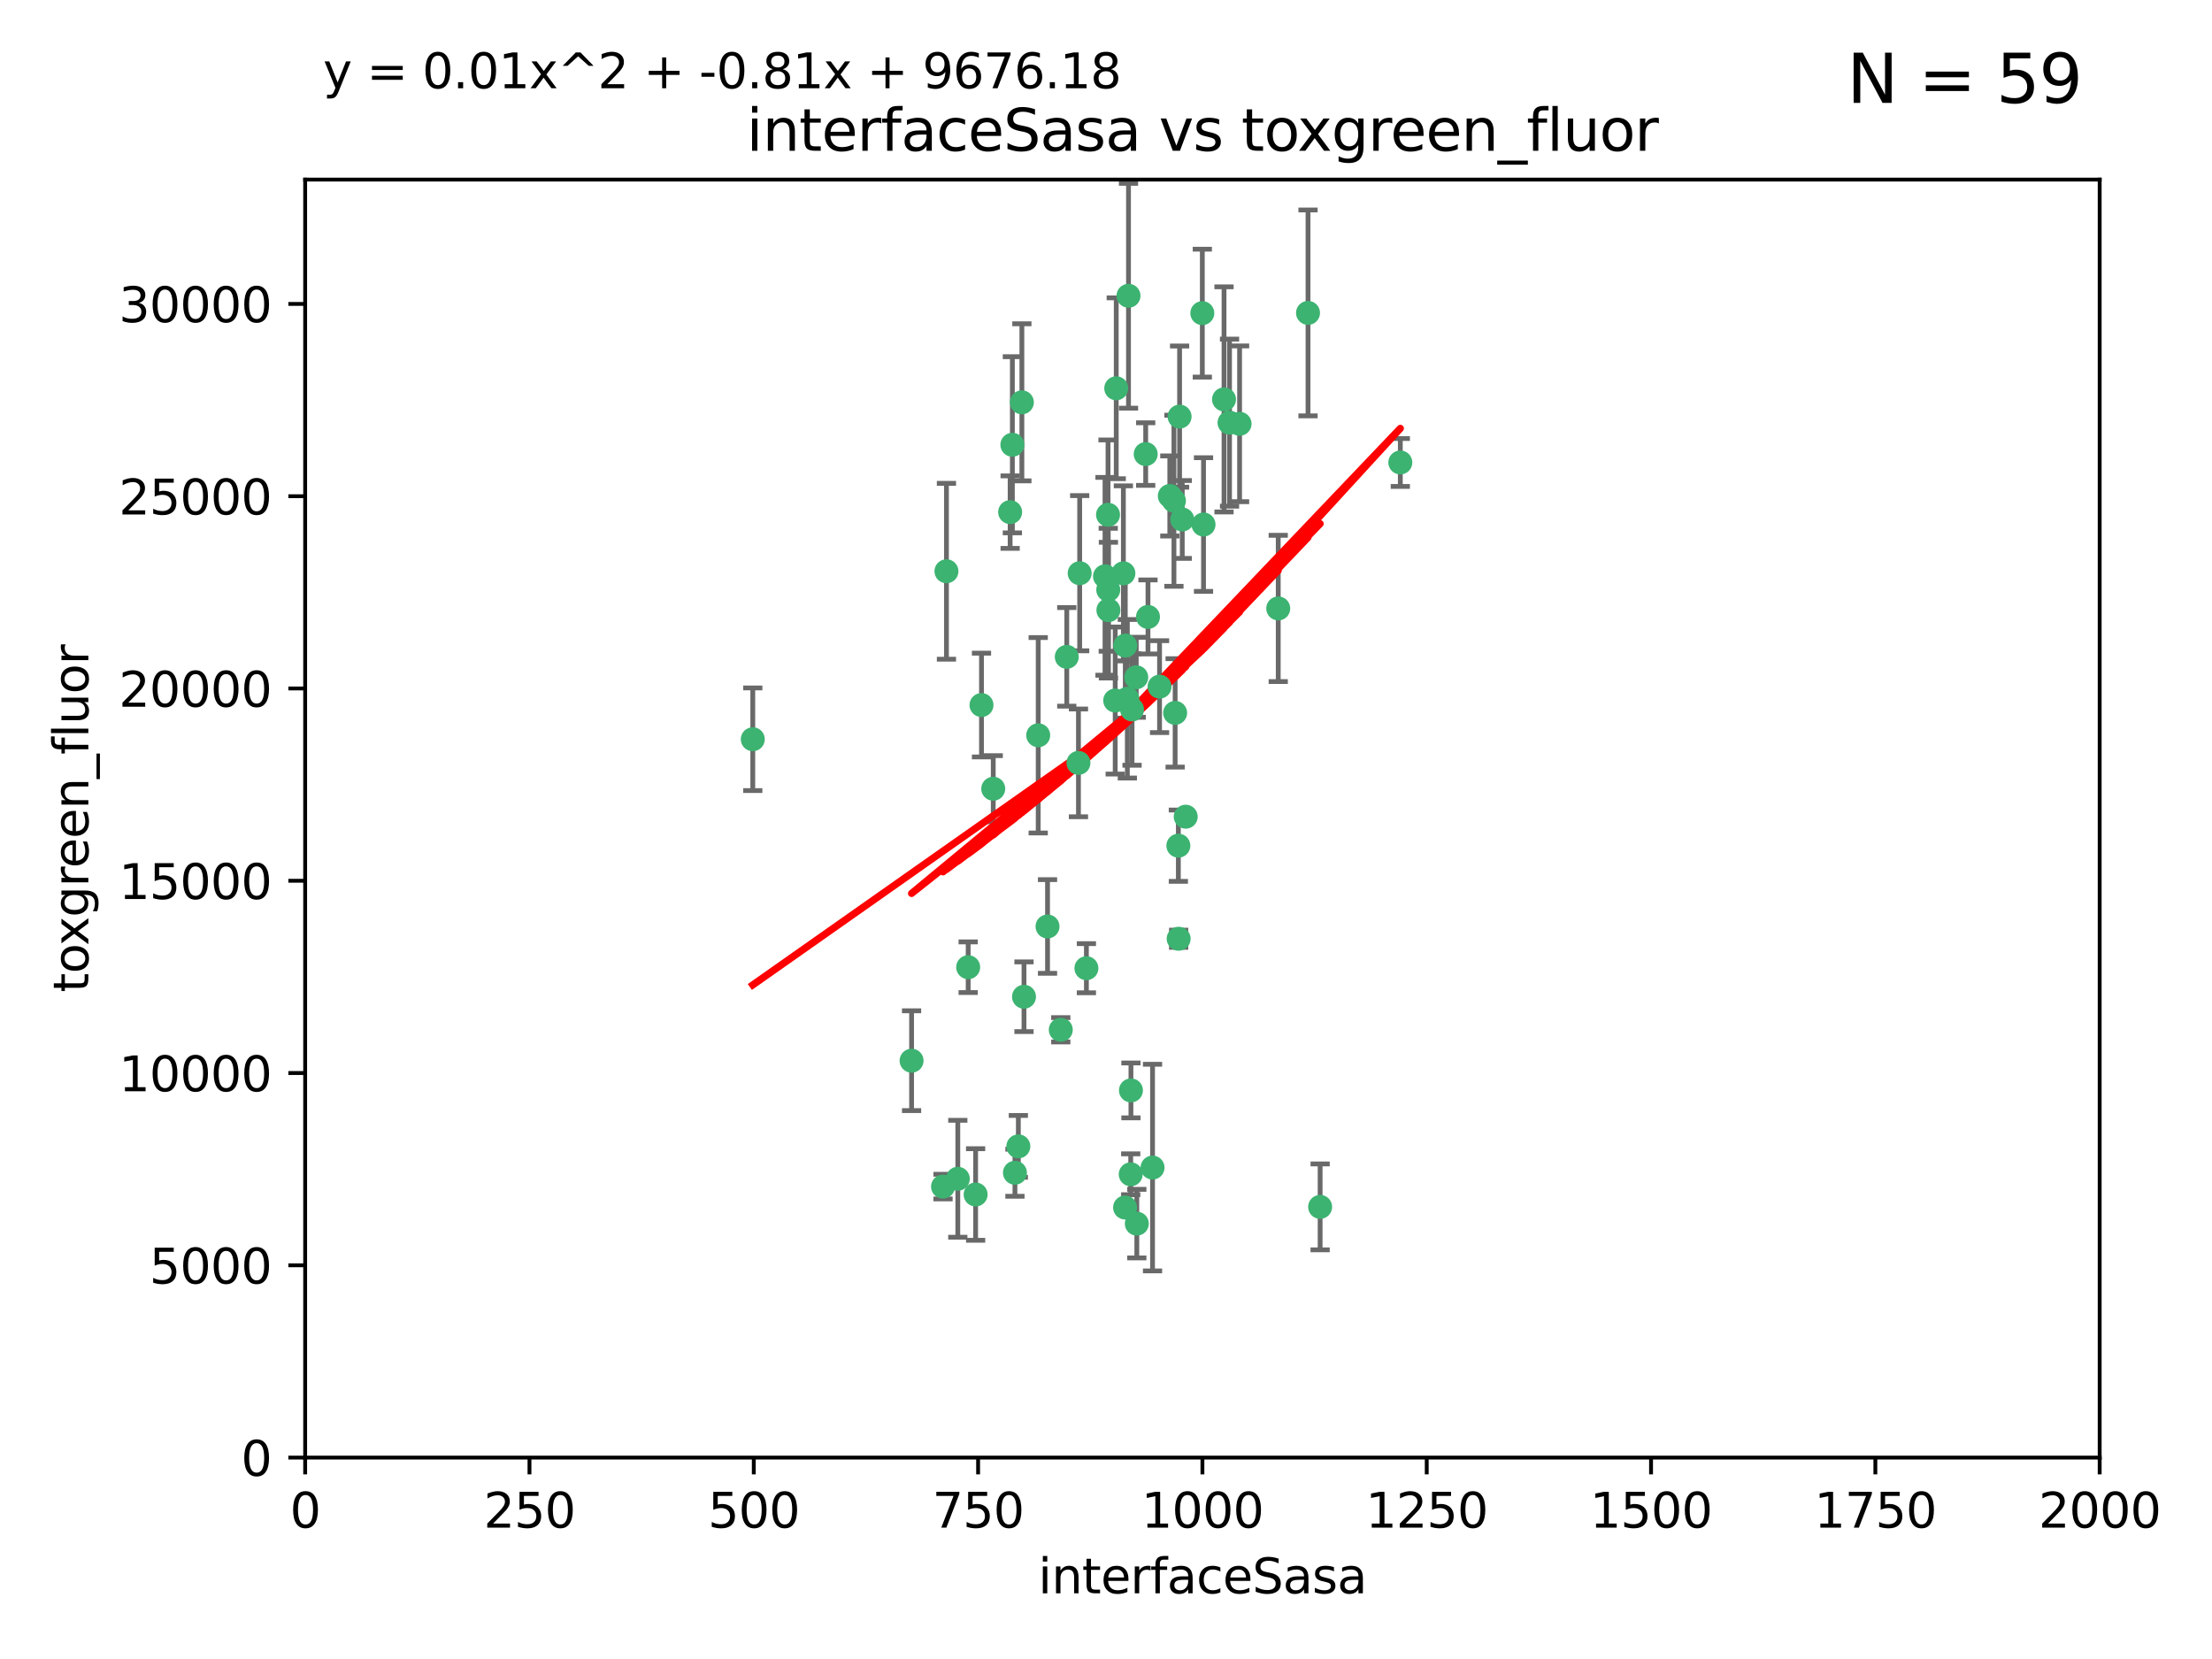 <?xml version="1.0" encoding="utf-8" standalone="no"?>
<!DOCTYPE svg PUBLIC "-//W3C//DTD SVG 1.1//EN"
  "http://www.w3.org/Graphics/SVG/1.1/DTD/svg11.dtd">
<svg xmlns:xlink="http://www.w3.org/1999/xlink" width="460.8pt" height="345.6pt" viewBox="0 0 460.8 345.6" xmlns="http://www.w3.org/2000/svg" version="1.1">
 <defs>
  <style type="text/css">*{stroke-linejoin: round; stroke-linecap: butt}</style>
 </defs>
 <g id="figure_1">
  <g id="patch_1">
   <path d="M 0 345.6 
L 460.8 345.6 
L 460.8 0 
L 0 0 
z
" style="fill: #ffffff"/>
  </g>
  <g id="axes_1">
   <g id="patch_2">
    <path d="M 63.571 303.64 
L 437.4 303.64 
L 437.4 37.411 
L 63.571 37.411 
z
" style="fill: #ffffff"/>
   </g>
   <g id="PathCollection_1">
    <defs>
     <path id="mb583c10522" d="M 0 1.118 
C 0.297 1.118 0.581 1 0.791 0.791 
C 1 0.581 1.118 0.297 1.118 0 
C 1.118 -0.297 1 -0.581 0.791 -0.791 
C 0.581 -1 0.297 -1.118 0 -1.118 
C -0.297 -1.118 -0.581 -1 -0.791 -0.791 
C -1 -0.581 -1.118 -0.297 -1.118 0 
C -1.118 0.297 -1 0.581 -0.791 0.791 
C -0.581 1 -0.297 1.118 0 1.118 
z
" style="stroke: #3cb371"/>
    </defs>
    <g clip-path="url(#pe98586ea23)">
     <use xlink:href="#mb583c10522" x="243.693" y="103.319" style="fill: #3cb371; stroke: #3cb371"/>
     <use xlink:href="#mb583c10522" x="272.484" y="65.184" style="fill: #3cb371; stroke: #3cb371"/>
     <use xlink:href="#mb583c10522" x="234.418" y="134.491" style="fill: #3cb371; stroke: #3cb371"/>
     <use xlink:href="#mb583c10522" x="266.28" y="126.749" style="fill: #3cb371; stroke: #3cb371"/>
     <use xlink:href="#mb583c10522" x="250.716" y="109.268" style="fill: #3cb371; stroke: #3cb371"/>
     <use xlink:href="#mb583c10522" x="254.987" y="83.201" style="fill: #3cb371; stroke: #3cb371"/>
     <use xlink:href="#mb583c10522" x="212.875" y="83.811" style="fill: #3cb371; stroke: #3cb371"/>
     <use xlink:href="#mb583c10522" x="258.229" y="88.286" style="fill: #3cb371; stroke: #3cb371"/>
     <use xlink:href="#mb583c10522" x="241.557" y="143.039" style="fill: #3cb371; stroke: #3cb371"/>
     <use xlink:href="#mb583c10522" x="230.869" y="122.859" style="fill: #3cb371; stroke: #3cb371"/>
     <use xlink:href="#mb583c10522" x="230.194" y="120.054" style="fill: #3cb371; stroke: #3cb371"/>
     <use xlink:href="#mb583c10522" x="246.284" y="108.214" style="fill: #3cb371; stroke: #3cb371"/>
     <use xlink:href="#mb583c10522" x="244.553" y="104.315" style="fill: #3cb371; stroke: #3cb371"/>
     <use xlink:href="#mb583c10522" x="235.088" y="61.614" style="fill: #3cb371; stroke: #3cb371"/>
     <use xlink:href="#mb583c10522" x="232.318" y="145.935" style="fill: #3cb371; stroke: #3cb371"/>
     <use xlink:href="#mb583c10522" x="256.134" y="88.045" style="fill: #3cb371; stroke: #3cb371"/>
     <use xlink:href="#mb583c10522" x="232.534" y="80.887" style="fill: #3cb371; stroke: #3cb371"/>
     <use xlink:href="#mb583c10522" x="234.02" y="119.44" style="fill: #3cb371; stroke: #3cb371"/>
     <use xlink:href="#mb583c10522" x="238.669" y="94.593" style="fill: #3cb371; stroke: #3cb371"/>
     <use xlink:href="#mb583c10522" x="210.43" y="106.684" style="fill: #3cb371; stroke: #3cb371"/>
     <use xlink:href="#mb583c10522" x="226.319" y="201.695" style="fill: #3cb371; stroke: #3cb371"/>
     <use xlink:href="#mb583c10522" x="245.731" y="86.787" style="fill: #3cb371; stroke: #3cb371"/>
     <use xlink:href="#mb583c10522" x="240.095" y="243.228" style="fill: #3cb371; stroke: #3cb371"/>
     <use xlink:href="#mb583c10522" x="291.711" y="96.341" style="fill: #3cb371; stroke: #3cb371"/>
     <use xlink:href="#mb583c10522" x="224.916" y="119.409" style="fill: #3cb371; stroke: #3cb371"/>
     <use xlink:href="#mb583c10522" x="250.465" y="65.233" style="fill: #3cb371; stroke: #3cb371"/>
     <use xlink:href="#mb583c10522" x="204.462" y="146.874" style="fill: #3cb371; stroke: #3cb371"/>
     <use xlink:href="#mb583c10522" x="201.688" y="201.487" style="fill: #3cb371; stroke: #3cb371"/>
     <use xlink:href="#mb583c10522" x="236.82" y="254.906" style="fill: #3cb371; stroke: #3cb371"/>
     <use xlink:href="#mb583c10522" x="222.228" y="136.835" style="fill: #3cb371; stroke: #3cb371"/>
     <use xlink:href="#mb583c10522" x="230.822" y="107.234" style="fill: #3cb371; stroke: #3cb371"/>
     <use xlink:href="#mb583c10522" x="224.662" y="158.921" style="fill: #3cb371; stroke: #3cb371"/>
     <use xlink:href="#mb583c10522" x="275.007" y="251.417" style="fill: #3cb371; stroke: #3cb371"/>
     <use xlink:href="#mb583c10522" x="236.699" y="141.091" style="fill: #3cb371; stroke: #3cb371"/>
     <use xlink:href="#mb583c10522" x="230.901" y="127.107" style="fill: #3cb371; stroke: #3cb371"/>
     <use xlink:href="#mb583c10522" x="234.375" y="251.547" style="fill: #3cb371; stroke: #3cb371"/>
     <use xlink:href="#mb583c10522" x="212.14" y="238.808" style="fill: #3cb371; stroke: #3cb371"/>
     <use xlink:href="#mb583c10522" x="245.473" y="176.169" style="fill: #3cb371; stroke: #3cb371"/>
     <use xlink:href="#mb583c10522" x="206.91" y="164.309" style="fill: #3cb371; stroke: #3cb371"/>
     <use xlink:href="#mb583c10522" x="235.596" y="227.152" style="fill: #3cb371; stroke: #3cb371"/>
     <use xlink:href="#mb583c10522" x="218.219" y="193.002" style="fill: #3cb371; stroke: #3cb371"/>
     <use xlink:href="#mb583c10522" x="239.146" y="128.518" style="fill: #3cb371; stroke: #3cb371"/>
     <use xlink:href="#mb583c10522" x="244.803" y="148.507" style="fill: #3cb371; stroke: #3cb371"/>
     <use xlink:href="#mb583c10522" x="203.241" y="248.836" style="fill: #3cb371; stroke: #3cb371"/>
     <use xlink:href="#mb583c10522" x="216.278" y="153.171" style="fill: #3cb371; stroke: #3cb371"/>
     <use xlink:href="#mb583c10522" x="245.536" y="195.558" style="fill: #3cb371; stroke: #3cb371"/>
     <use xlink:href="#mb583c10522" x="220.981" y="214.524" style="fill: #3cb371; stroke: #3cb371"/>
     <use xlink:href="#mb583c10522" x="213.318" y="207.64" style="fill: #3cb371; stroke: #3cb371"/>
     <use xlink:href="#mb583c10522" x="235.826" y="147.801" style="fill: #3cb371; stroke: #3cb371"/>
     <use xlink:href="#mb583c10522" x="196.452" y="247.192" style="fill: #3cb371; stroke: #3cb371"/>
     <use xlink:href="#mb583c10522" x="247.005" y="170.133" style="fill: #3cb371; stroke: #3cb371"/>
     <use xlink:href="#mb583c10522" x="189.899" y="220.964" style="fill: #3cb371; stroke: #3cb371"/>
     <use xlink:href="#mb583c10522" x="234.846" y="145.567" style="fill: #3cb371; stroke: #3cb371"/>
     <use xlink:href="#mb583c10522" x="210.895" y="92.655" style="fill: #3cb371; stroke: #3cb371"/>
     <use xlink:href="#mb583c10522" x="197.163" y="119.004" style="fill: #3cb371; stroke: #3cb371"/>
     <use xlink:href="#mb583c10522" x="211.432" y="244.305" style="fill: #3cb371; stroke: #3cb371"/>
     <use xlink:href="#mb583c10522" x="199.529" y="245.561" style="fill: #3cb371; stroke: #3cb371"/>
     <use xlink:href="#mb583c10522" x="235.549" y="244.625" style="fill: #3cb371; stroke: #3cb371"/>
     <use xlink:href="#mb583c10522" x="156.817" y="153.996" style="fill: #3cb371; stroke: #3cb371"/>
    </g>
   </g>
   <g id="matplotlib.axis_1">
    <g id="xtick_1">
     <g id="line2d_1">
      <defs>
       <path id="maaaa6fa2fc" d="M 0 0 
L 0 3.5 
" style="stroke: #000000; stroke-width: 0.8"/>
      </defs>
      <g>
       <use xlink:href="#maaaa6fa2fc" x="63.571" y="303.64" style="stroke: #000000; stroke-width: 0.8"/>
      </g>
     </g>
     <g id="text_1">
      <!-- 0 -->
      <g transform="translate(60.39 318.238)scale(0.1 -0.1)">
       <defs>
        <path id="DejaVuSans-30" d="M 2034 4250 
Q 1547 4250 1301 3770 
Q 1056 3291 1056 2328 
Q 1056 1369 1301 889 
Q 1547 409 2034 409 
Q 2525 409 2770 889 
Q 3016 1369 3016 2328 
Q 3016 3291 2770 3770 
Q 2525 4250 2034 4250 
z
M 2034 4750 
Q 2819 4750 3233 4129 
Q 3647 3509 3647 2328 
Q 3647 1150 3233 529 
Q 2819 -91 2034 -91 
Q 1250 -91 836 529 
Q 422 1150 422 2328 
Q 422 3509 836 4129 
Q 1250 4750 2034 4750 
z
" transform="scale(0.016)"/>
       </defs>
       <use xlink:href="#DejaVuSans-30"/>
      </g>
     </g>
    </g>
    <g id="xtick_2">
     <g id="line2d_2">
      <g>
       <use xlink:href="#maaaa6fa2fc" x="110.3" y="303.64" style="stroke: #000000; stroke-width: 0.8"/>
      </g>
     </g>
     <g id="text_2">
      <!-- 250 -->
      <g transform="translate(100.756 318.238)scale(0.1 -0.1)">
       <defs>
        <path id="DejaVuSans-32" d="M 1228 531 
L 3431 531 
L 3431 0 
L 469 0 
L 469 531 
Q 828 903 1448 1529 
Q 2069 2156 2228 2338 
Q 2531 2678 2651 2914 
Q 2772 3150 2772 3378 
Q 2772 3750 2511 3984 
Q 2250 4219 1831 4219 
Q 1534 4219 1204 4116 
Q 875 4013 500 3803 
L 500 4441 
Q 881 4594 1212 4672 
Q 1544 4750 1819 4750 
Q 2544 4750 2975 4387 
Q 3406 4025 3406 3419 
Q 3406 3131 3298 2873 
Q 3191 2616 2906 2266 
Q 2828 2175 2409 1742 
Q 1991 1309 1228 531 
z
" transform="scale(0.016)"/>
        <path id="DejaVuSans-35" d="M 691 4666 
L 3169 4666 
L 3169 4134 
L 1269 4134 
L 1269 2991 
Q 1406 3038 1543 3061 
Q 1681 3084 1819 3084 
Q 2600 3084 3056 2656 
Q 3513 2228 3513 1497 
Q 3513 744 3044 326 
Q 2575 -91 1722 -91 
Q 1428 -91 1123 -41 
Q 819 9 494 109 
L 494 744 
Q 775 591 1075 516 
Q 1375 441 1709 441 
Q 2250 441 2565 725 
Q 2881 1009 2881 1497 
Q 2881 1984 2565 2268 
Q 2250 2553 1709 2553 
Q 1456 2553 1204 2497 
Q 953 2441 691 2322 
L 691 4666 
z
" transform="scale(0.016)"/>
       </defs>
       <use xlink:href="#DejaVuSans-32"/>
       <use xlink:href="#DejaVuSans-35" x="63.623"/>
       <use xlink:href="#DejaVuSans-30" x="127.246"/>
      </g>
     </g>
    </g>
    <g id="xtick_3">
     <g id="line2d_3">
      <g>
       <use xlink:href="#maaaa6fa2fc" x="157.028" y="303.64" style="stroke: #000000; stroke-width: 0.8"/>
      </g>
     </g>
     <g id="text_3">
      <!-- 500 -->
      <g transform="translate(147.485 318.238)scale(0.1 -0.1)">
       <use xlink:href="#DejaVuSans-35"/>
       <use xlink:href="#DejaVuSans-30" x="63.623"/>
       <use xlink:href="#DejaVuSans-30" x="127.246"/>
      </g>
     </g>
    </g>
    <g id="xtick_4">
     <g id="line2d_4">
      <g>
       <use xlink:href="#maaaa6fa2fc" x="203.757" y="303.64" style="stroke: #000000; stroke-width: 0.8"/>
      </g>
     </g>
     <g id="text_4">
      <!-- 750 -->
      <g transform="translate(194.213 318.238)scale(0.1 -0.1)">
       <defs>
        <path id="DejaVuSans-37" d="M 525 4666 
L 3525 4666 
L 3525 4397 
L 1831 0 
L 1172 0 
L 2766 4134 
L 525 4134 
L 525 4666 
z
" transform="scale(0.016)"/>
       </defs>
       <use xlink:href="#DejaVuSans-37"/>
       <use xlink:href="#DejaVuSans-35" x="63.623"/>
       <use xlink:href="#DejaVuSans-30" x="127.246"/>
      </g>
     </g>
    </g>
    <g id="xtick_5">
     <g id="line2d_5">
      <g>
       <use xlink:href="#maaaa6fa2fc" x="250.486" y="303.64" style="stroke: #000000; stroke-width: 0.8"/>
      </g>
     </g>
     <g id="text_5">
      <!-- 1000 -->
      <g transform="translate(237.761 318.238)scale(0.1 -0.1)">
       <defs>
        <path id="DejaVuSans-31" d="M 794 531 
L 1825 531 
L 1825 4091 
L 703 3866 
L 703 4441 
L 1819 4666 
L 2450 4666 
L 2450 531 
L 3481 531 
L 3481 0 
L 794 0 
L 794 531 
z
" transform="scale(0.016)"/>
       </defs>
       <use xlink:href="#DejaVuSans-31"/>
       <use xlink:href="#DejaVuSans-30" x="63.623"/>
       <use xlink:href="#DejaVuSans-30" x="127.246"/>
       <use xlink:href="#DejaVuSans-30" x="190.869"/>
      </g>
     </g>
    </g>
    <g id="xtick_6">
     <g id="line2d_6">
      <g>
       <use xlink:href="#maaaa6fa2fc" x="297.214" y="303.64" style="stroke: #000000; stroke-width: 0.8"/>
      </g>
     </g>
     <g id="text_6">
      <!-- 1250 -->
      <g transform="translate(284.489 318.238)scale(0.1 -0.1)">
       <use xlink:href="#DejaVuSans-31"/>
       <use xlink:href="#DejaVuSans-32" x="63.623"/>
       <use xlink:href="#DejaVuSans-35" x="127.246"/>
       <use xlink:href="#DejaVuSans-30" x="190.869"/>
      </g>
     </g>
    </g>
    <g id="xtick_7">
     <g id="line2d_7">
      <g>
       <use xlink:href="#maaaa6fa2fc" x="343.943" y="303.64" style="stroke: #000000; stroke-width: 0.8"/>
      </g>
     </g>
     <g id="text_7">
      <!-- 1500 -->
      <g transform="translate(331.218 318.238)scale(0.1 -0.1)">
       <use xlink:href="#DejaVuSans-31"/>
       <use xlink:href="#DejaVuSans-35" x="63.623"/>
       <use xlink:href="#DejaVuSans-30" x="127.246"/>
       <use xlink:href="#DejaVuSans-30" x="190.869"/>
      </g>
     </g>
    </g>
    <g id="xtick_8">
     <g id="line2d_8">
      <g>
       <use xlink:href="#maaaa6fa2fc" x="390.671" y="303.64" style="stroke: #000000; stroke-width: 0.8"/>
      </g>
     </g>
     <g id="text_8">
      <!-- 1750 -->
      <g transform="translate(377.946 318.238)scale(0.1 -0.1)">
       <use xlink:href="#DejaVuSans-31"/>
       <use xlink:href="#DejaVuSans-37" x="63.623"/>
       <use xlink:href="#DejaVuSans-35" x="127.246"/>
       <use xlink:href="#DejaVuSans-30" x="190.869"/>
      </g>
     </g>
    </g>
    <g id="xtick_9">
     <g id="line2d_9">
      <g>
       <use xlink:href="#maaaa6fa2fc" x="437.4" y="303.64" style="stroke: #000000; stroke-width: 0.8"/>
      </g>
     </g>
     <g id="text_9">
      <!-- 2000 -->
      <g transform="translate(424.675 318.238)scale(0.1 -0.1)">
       <use xlink:href="#DejaVuSans-32"/>
       <use xlink:href="#DejaVuSans-30" x="63.623"/>
       <use xlink:href="#DejaVuSans-30" x="127.246"/>
       <use xlink:href="#DejaVuSans-30" x="190.869"/>
      </g>
     </g>
    </g>
    <g id="text_10">
     <!-- interfaceSasa -->
     <g transform="translate(216.279 331.917)scale(0.1 -0.1)">
      <defs>
       <path id="DejaVuSans-69" d="M 603 3500 
L 1178 3500 
L 1178 0 
L 603 0 
L 603 3500 
z
M 603 4863 
L 1178 4863 
L 1178 4134 
L 603 4134 
L 603 4863 
z
" transform="scale(0.016)"/>
       <path id="DejaVuSans-6e" d="M 3513 2113 
L 3513 0 
L 2938 0 
L 2938 2094 
Q 2938 2591 2744 2837 
Q 2550 3084 2163 3084 
Q 1697 3084 1428 2787 
Q 1159 2491 1159 1978 
L 1159 0 
L 581 0 
L 581 3500 
L 1159 3500 
L 1159 2956 
Q 1366 3272 1645 3428 
Q 1925 3584 2291 3584 
Q 2894 3584 3203 3211 
Q 3513 2838 3513 2113 
z
" transform="scale(0.016)"/>
       <path id="DejaVuSans-74" d="M 1172 4494 
L 1172 3500 
L 2356 3500 
L 2356 3053 
L 1172 3053 
L 1172 1153 
Q 1172 725 1289 603 
Q 1406 481 1766 481 
L 2356 481 
L 2356 0 
L 1766 0 
Q 1100 0 847 248 
Q 594 497 594 1153 
L 594 3053 
L 172 3053 
L 172 3500 
L 594 3500 
L 594 4494 
L 1172 4494 
z
" transform="scale(0.016)"/>
       <path id="DejaVuSans-65" d="M 3597 1894 
L 3597 1613 
L 953 1613 
Q 991 1019 1311 708 
Q 1631 397 2203 397 
Q 2534 397 2845 478 
Q 3156 559 3463 722 
L 3463 178 
Q 3153 47 2828 -22 
Q 2503 -91 2169 -91 
Q 1331 -91 842 396 
Q 353 884 353 1716 
Q 353 2575 817 3079 
Q 1281 3584 2069 3584 
Q 2775 3584 3186 3129 
Q 3597 2675 3597 1894 
z
M 3022 2063 
Q 3016 2534 2758 2815 
Q 2500 3097 2075 3097 
Q 1594 3097 1305 2825 
Q 1016 2553 972 2059 
L 3022 2063 
z
" transform="scale(0.016)"/>
       <path id="DejaVuSans-72" d="M 2631 2963 
Q 2534 3019 2420 3045 
Q 2306 3072 2169 3072 
Q 1681 3072 1420 2755 
Q 1159 2438 1159 1844 
L 1159 0 
L 581 0 
L 581 3500 
L 1159 3500 
L 1159 2956 
Q 1341 3275 1631 3429 
Q 1922 3584 2338 3584 
Q 2397 3584 2469 3576 
Q 2541 3569 2628 3553 
L 2631 2963 
z
" transform="scale(0.016)"/>
       <path id="DejaVuSans-66" d="M 2375 4863 
L 2375 4384 
L 1825 4384 
Q 1516 4384 1395 4259 
Q 1275 4134 1275 3809 
L 1275 3500 
L 2222 3500 
L 2222 3053 
L 1275 3053 
L 1275 0 
L 697 0 
L 697 3053 
L 147 3053 
L 147 3500 
L 697 3500 
L 697 3744 
Q 697 4328 969 4595 
Q 1241 4863 1831 4863 
L 2375 4863 
z
" transform="scale(0.016)"/>
       <path id="DejaVuSans-61" d="M 2194 1759 
Q 1497 1759 1228 1600 
Q 959 1441 959 1056 
Q 959 750 1161 570 
Q 1363 391 1709 391 
Q 2188 391 2477 730 
Q 2766 1069 2766 1631 
L 2766 1759 
L 2194 1759 
z
M 3341 1997 
L 3341 0 
L 2766 0 
L 2766 531 
Q 2569 213 2275 61 
Q 1981 -91 1556 -91 
Q 1019 -91 701 211 
Q 384 513 384 1019 
Q 384 1609 779 1909 
Q 1175 2209 1959 2209 
L 2766 2209 
L 2766 2266 
Q 2766 2663 2505 2880 
Q 2244 3097 1772 3097 
Q 1472 3097 1187 3025 
Q 903 2953 641 2809 
L 641 3341 
Q 956 3463 1253 3523 
Q 1550 3584 1831 3584 
Q 2591 3584 2966 3190 
Q 3341 2797 3341 1997 
z
" transform="scale(0.016)"/>
       <path id="DejaVuSans-63" d="M 3122 3366 
L 3122 2828 
Q 2878 2963 2633 3030 
Q 2388 3097 2138 3097 
Q 1578 3097 1268 2742 
Q 959 2388 959 1747 
Q 959 1106 1268 751 
Q 1578 397 2138 397 
Q 2388 397 2633 464 
Q 2878 531 3122 666 
L 3122 134 
Q 2881 22 2623 -34 
Q 2366 -91 2075 -91 
Q 1284 -91 818 406 
Q 353 903 353 1747 
Q 353 2603 823 3093 
Q 1294 3584 2113 3584 
Q 2378 3584 2631 3529 
Q 2884 3475 3122 3366 
z
" transform="scale(0.016)"/>
       <path id="DejaVuSans-53" d="M 3425 4513 
L 3425 3897 
Q 3066 4069 2747 4153 
Q 2428 4238 2131 4238 
Q 1616 4238 1336 4038 
Q 1056 3838 1056 3469 
Q 1056 3159 1242 3001 
Q 1428 2844 1947 2747 
L 2328 2669 
Q 3034 2534 3370 2195 
Q 3706 1856 3706 1288 
Q 3706 609 3251 259 
Q 2797 -91 1919 -91 
Q 1588 -91 1214 -16 
Q 841 59 441 206 
L 441 856 
Q 825 641 1194 531 
Q 1563 422 1919 422 
Q 2459 422 2753 634 
Q 3047 847 3047 1241 
Q 3047 1584 2836 1778 
Q 2625 1972 2144 2069 
L 1759 2144 
Q 1053 2284 737 2584 
Q 422 2884 422 3419 
Q 422 4038 858 4394 
Q 1294 4750 2059 4750 
Q 2388 4750 2728 4690 
Q 3069 4631 3425 4513 
z
" transform="scale(0.016)"/>
       <path id="DejaVuSans-73" d="M 2834 3397 
L 2834 2853 
Q 2591 2978 2328 3040 
Q 2066 3103 1784 3103 
Q 1356 3103 1142 2972 
Q 928 2841 928 2578 
Q 928 2378 1081 2264 
Q 1234 2150 1697 2047 
L 1894 2003 
Q 2506 1872 2764 1633 
Q 3022 1394 3022 966 
Q 3022 478 2636 193 
Q 2250 -91 1575 -91 
Q 1294 -91 989 -36 
Q 684 19 347 128 
L 347 722 
Q 666 556 975 473 
Q 1284 391 1588 391 
Q 1994 391 2212 530 
Q 2431 669 2431 922 
Q 2431 1156 2273 1281 
Q 2116 1406 1581 1522 
L 1381 1569 
Q 847 1681 609 1914 
Q 372 2147 372 2553 
Q 372 3047 722 3315 
Q 1072 3584 1716 3584 
Q 2034 3584 2315 3537 
Q 2597 3491 2834 3397 
z
" transform="scale(0.016)"/>
      </defs>
      <use xlink:href="#DejaVuSans-69"/>
      <use xlink:href="#DejaVuSans-6e" x="27.783"/>
      <use xlink:href="#DejaVuSans-74" x="91.162"/>
      <use xlink:href="#DejaVuSans-65" x="130.371"/>
      <use xlink:href="#DejaVuSans-72" x="191.895"/>
      <use xlink:href="#DejaVuSans-66" x="233.008"/>
      <use xlink:href="#DejaVuSans-61" x="268.213"/>
      <use xlink:href="#DejaVuSans-63" x="329.492"/>
      <use xlink:href="#DejaVuSans-65" x="384.473"/>
      <use xlink:href="#DejaVuSans-53" x="445.996"/>
      <use xlink:href="#DejaVuSans-61" x="509.473"/>
      <use xlink:href="#DejaVuSans-73" x="570.752"/>
      <use xlink:href="#DejaVuSans-61" x="622.852"/>
     </g>
    </g>
   </g>
   <g id="matplotlib.axis_2">
    <g id="ytick_1">
     <g id="line2d_10">
      <defs>
       <path id="mfa6c2d52b0" d="M 0 0 
L -3.5 0 
" style="stroke: #000000; stroke-width: 0.8"/>
      </defs>
      <g>
       <use xlink:href="#mfa6c2d52b0" x="63.571" y="303.64" style="stroke: #000000; stroke-width: 0.8"/>
      </g>
     </g>
     <g id="text_11">
      <!-- 0 -->
      <g transform="translate(50.209 307.439)scale(0.1 -0.1)">
       <use xlink:href="#DejaVuSans-30"/>
      </g>
     </g>
    </g>
    <g id="ytick_2">
     <g id="line2d_11">
      <g>
       <use xlink:href="#mfa6c2d52b0" x="63.571" y="263.586" style="stroke: #000000; stroke-width: 0.8"/>
      </g>
     </g>
     <g id="text_12">
      <!-- 5000 -->
      <g transform="translate(31.121 267.385)scale(0.1 -0.1)">
       <use xlink:href="#DejaVuSans-35"/>
       <use xlink:href="#DejaVuSans-30" x="63.623"/>
       <use xlink:href="#DejaVuSans-30" x="127.246"/>
       <use xlink:href="#DejaVuSans-30" x="190.869"/>
      </g>
     </g>
    </g>
    <g id="ytick_3">
     <g id="line2d_12">
      <g>
       <use xlink:href="#mfa6c2d52b0" x="63.571" y="223.532" style="stroke: #000000; stroke-width: 0.8"/>
      </g>
     </g>
     <g id="text_13">
      <!-- 10000 -->
      <g transform="translate(24.759 227.331)scale(0.1 -0.1)">
       <use xlink:href="#DejaVuSans-31"/>
       <use xlink:href="#DejaVuSans-30" x="63.623"/>
       <use xlink:href="#DejaVuSans-30" x="127.246"/>
       <use xlink:href="#DejaVuSans-30" x="190.869"/>
       <use xlink:href="#DejaVuSans-30" x="254.492"/>
      </g>
     </g>
    </g>
    <g id="ytick_4">
     <g id="line2d_13">
      <g>
       <use xlink:href="#mfa6c2d52b0" x="63.571" y="183.478" style="stroke: #000000; stroke-width: 0.8"/>
      </g>
     </g>
     <g id="text_14">
      <!-- 15000 -->
      <g transform="translate(24.759 187.278)scale(0.1 -0.1)">
       <use xlink:href="#DejaVuSans-31"/>
       <use xlink:href="#DejaVuSans-35" x="63.623"/>
       <use xlink:href="#DejaVuSans-30" x="127.246"/>
       <use xlink:href="#DejaVuSans-30" x="190.869"/>
       <use xlink:href="#DejaVuSans-30" x="254.492"/>
      </g>
     </g>
    </g>
    <g id="ytick_5">
     <g id="line2d_14">
      <g>
       <use xlink:href="#mfa6c2d52b0" x="63.571" y="143.424" style="stroke: #000000; stroke-width: 0.8"/>
      </g>
     </g>
     <g id="text_15">
      <!-- 20000 -->
      <g transform="translate(24.759 147.224)scale(0.1 -0.1)">
       <use xlink:href="#DejaVuSans-32"/>
       <use xlink:href="#DejaVuSans-30" x="63.623"/>
       <use xlink:href="#DejaVuSans-30" x="127.246"/>
       <use xlink:href="#DejaVuSans-30" x="190.869"/>
       <use xlink:href="#DejaVuSans-30" x="254.492"/>
      </g>
     </g>
    </g>
    <g id="ytick_6">
     <g id="line2d_15">
      <g>
       <use xlink:href="#mfa6c2d52b0" x="63.571" y="103.371" style="stroke: #000000; stroke-width: 0.8"/>
      </g>
     </g>
     <g id="text_16">
      <!-- 25000 -->
      <g transform="translate(24.759 107.17)scale(0.1 -0.1)">
       <use xlink:href="#DejaVuSans-32"/>
       <use xlink:href="#DejaVuSans-35" x="63.623"/>
       <use xlink:href="#DejaVuSans-30" x="127.246"/>
       <use xlink:href="#DejaVuSans-30" x="190.869"/>
       <use xlink:href="#DejaVuSans-30" x="254.492"/>
      </g>
     </g>
    </g>
    <g id="ytick_7">
     <g id="line2d_16">
      <g>
       <use xlink:href="#mfa6c2d52b0" x="63.571" y="63.317" style="stroke: #000000; stroke-width: 0.8"/>
      </g>
     </g>
     <g id="text_17">
      <!-- 30000 -->
      <g transform="translate(24.759 67.116)scale(0.1 -0.1)">
       <defs>
        <path id="DejaVuSans-33" d="M 2597 2516 
Q 3050 2419 3304 2112 
Q 3559 1806 3559 1356 
Q 3559 666 3084 287 
Q 2609 -91 1734 -91 
Q 1441 -91 1130 -33 
Q 819 25 488 141 
L 488 750 
Q 750 597 1062 519 
Q 1375 441 1716 441 
Q 2309 441 2620 675 
Q 2931 909 2931 1356 
Q 2931 1769 2642 2001 
Q 2353 2234 1838 2234 
L 1294 2234 
L 1294 2753 
L 1863 2753 
Q 2328 2753 2575 2939 
Q 2822 3125 2822 3475 
Q 2822 3834 2567 4026 
Q 2313 4219 1838 4219 
Q 1578 4219 1281 4162 
Q 984 4106 628 3988 
L 628 4550 
Q 988 4650 1302 4700 
Q 1616 4750 1894 4750 
Q 2613 4750 3031 4423 
Q 3450 4097 3450 3541 
Q 3450 3153 3228 2886 
Q 3006 2619 2597 2516 
z
" transform="scale(0.016)"/>
       </defs>
       <use xlink:href="#DejaVuSans-33"/>
       <use xlink:href="#DejaVuSans-30" x="63.623"/>
       <use xlink:href="#DejaVuSans-30" x="127.246"/>
       <use xlink:href="#DejaVuSans-30" x="190.869"/>
       <use xlink:href="#DejaVuSans-30" x="254.492"/>
      </g>
     </g>
    </g>
    <g id="text_18">
     <!-- toxgreen_fluor -->
     <g transform="translate(18.401 206.72)rotate(-90)scale(0.1 -0.1)">
      <defs>
       <path id="DejaVuSans-6f" d="M 1959 3097 
Q 1497 3097 1228 2736 
Q 959 2375 959 1747 
Q 959 1119 1226 758 
Q 1494 397 1959 397 
Q 2419 397 2687 759 
Q 2956 1122 2956 1747 
Q 2956 2369 2687 2733 
Q 2419 3097 1959 3097 
z
M 1959 3584 
Q 2709 3584 3137 3096 
Q 3566 2609 3566 1747 
Q 3566 888 3137 398 
Q 2709 -91 1959 -91 
Q 1206 -91 779 398 
Q 353 888 353 1747 
Q 353 2609 779 3096 
Q 1206 3584 1959 3584 
z
" transform="scale(0.016)"/>
       <path id="DejaVuSans-78" d="M 3513 3500 
L 2247 1797 
L 3578 0 
L 2900 0 
L 1881 1375 
L 863 0 
L 184 0 
L 1544 1831 
L 300 3500 
L 978 3500 
L 1906 2253 
L 2834 3500 
L 3513 3500 
z
" transform="scale(0.016)"/>
       <path id="DejaVuSans-67" d="M 2906 1791 
Q 2906 2416 2648 2759 
Q 2391 3103 1925 3103 
Q 1463 3103 1205 2759 
Q 947 2416 947 1791 
Q 947 1169 1205 825 
Q 1463 481 1925 481 
Q 2391 481 2648 825 
Q 2906 1169 2906 1791 
z
M 3481 434 
Q 3481 -459 3084 -895 
Q 2688 -1331 1869 -1331 
Q 1566 -1331 1297 -1286 
Q 1028 -1241 775 -1147 
L 775 -588 
Q 1028 -725 1275 -790 
Q 1522 -856 1778 -856 
Q 2344 -856 2625 -561 
Q 2906 -266 2906 331 
L 2906 616 
Q 2728 306 2450 153 
Q 2172 0 1784 0 
Q 1141 0 747 490 
Q 353 981 353 1791 
Q 353 2603 747 3093 
Q 1141 3584 1784 3584 
Q 2172 3584 2450 3431 
Q 2728 3278 2906 2969 
L 2906 3500 
L 3481 3500 
L 3481 434 
z
" transform="scale(0.016)"/>
       <path id="DejaVuSans-5f" d="M 3263 -1063 
L 3263 -1509 
L -63 -1509 
L -63 -1063 
L 3263 -1063 
z
" transform="scale(0.016)"/>
       <path id="DejaVuSans-6c" d="M 603 4863 
L 1178 4863 
L 1178 0 
L 603 0 
L 603 4863 
z
" transform="scale(0.016)"/>
       <path id="DejaVuSans-75" d="M 544 1381 
L 544 3500 
L 1119 3500 
L 1119 1403 
Q 1119 906 1312 657 
Q 1506 409 1894 409 
Q 2359 409 2629 706 
Q 2900 1003 2900 1516 
L 2900 3500 
L 3475 3500 
L 3475 0 
L 2900 0 
L 2900 538 
Q 2691 219 2414 64 
Q 2138 -91 1772 -91 
Q 1169 -91 856 284 
Q 544 659 544 1381 
z
M 1991 3584 
L 1991 3584 
z
" transform="scale(0.016)"/>
      </defs>
      <use xlink:href="#DejaVuSans-74"/>
      <use xlink:href="#DejaVuSans-6f" x="39.209"/>
      <use xlink:href="#DejaVuSans-78" x="97.266"/>
      <use xlink:href="#DejaVuSans-67" x="156.445"/>
      <use xlink:href="#DejaVuSans-72" x="219.922"/>
      <use xlink:href="#DejaVuSans-65" x="258.785"/>
      <use xlink:href="#DejaVuSans-65" x="320.309"/>
      <use xlink:href="#DejaVuSans-6e" x="381.832"/>
      <use xlink:href="#DejaVuSans-5f" x="445.211"/>
      <use xlink:href="#DejaVuSans-66" x="495.211"/>
      <use xlink:href="#DejaVuSans-6c" x="530.416"/>
      <use xlink:href="#DejaVuSans-75" x="558.199"/>
      <use xlink:href="#DejaVuSans-6f" x="621.578"/>
      <use xlink:href="#DejaVuSans-72" x="682.76"/>
     </g>
    </g>
   </g>
   <g id="LineCollection_1">
    <path d="M 243.693 111.662 
L 243.693 94.976 
" clip-path="url(#pe98586ea23)" style="fill: none; stroke: #696969"/>
    <path d="M 272.484 86.629 
L 272.484 43.739 
" clip-path="url(#pe98586ea23)" style="fill: none; stroke: #696969"/>
    <path d="M 234.418 149.606 
L 234.418 119.375 
" clip-path="url(#pe98586ea23)" style="fill: none; stroke: #696969"/>
    <path d="M 266.28 141.983 
L 266.28 111.515 
" clip-path="url(#pe98586ea23)" style="fill: none; stroke: #696969"/>
    <path d="M 250.716 123.191 
L 250.716 95.346 
" clip-path="url(#pe98586ea23)" style="fill: none; stroke: #696969"/>
    <path d="M 254.987 106.648 
L 254.987 59.753 
" clip-path="url(#pe98586ea23)" style="fill: none; stroke: #696969"/>
    <path d="M 212.875 100.173 
L 212.875 67.45 
" clip-path="url(#pe98586ea23)" style="fill: none; stroke: #696969"/>
    <path d="M 258.229 104.51 
L 258.229 72.063 
" clip-path="url(#pe98586ea23)" style="fill: none; stroke: #696969"/>
    <path d="M 241.557 152.61 
L 241.557 133.468 
" clip-path="url(#pe98586ea23)" style="fill: none; stroke: #696969"/>
    <path d="M 230.869 135.667 
L 230.869 110.051 
" clip-path="url(#pe98586ea23)" style="fill: none; stroke: #696969"/>
    <path d="M 230.194 140.659 
L 230.194 99.45 
" clip-path="url(#pe98586ea23)" style="fill: none; stroke: #696969"/>
    <path d="M 246.284 116.326 
L 246.284 100.101 
" clip-path="url(#pe98586ea23)" style="fill: none; stroke: #696969"/>
    <path d="M 244.553 122.133 
L 244.553 86.497 
" clip-path="url(#pe98586ea23)" style="fill: none; stroke: #696969"/>
    <path d="M 235.088 85.029 
L 235.088 38.199 
" clip-path="url(#pe98586ea23)" style="fill: none; stroke: #696969"/>
    <path d="M 232.318 161.248 
L 232.318 130.622 
" clip-path="url(#pe98586ea23)" style="fill: none; stroke: #696969"/>
    <path d="M 256.134 105.444 
L 256.134 70.646 
" clip-path="url(#pe98586ea23)" style="fill: none; stroke: #696969"/>
    <path d="M 232.534 99.727 
L 232.534 62.047 
" clip-path="url(#pe98586ea23)" style="fill: none; stroke: #696969"/>
    <path d="M 234.02 137.675 
L 234.02 101.206 
" clip-path="url(#pe98586ea23)" style="fill: none; stroke: #696969"/>
    <path d="M 238.669 101.108 
L 238.669 88.078 
" clip-path="url(#pe98586ea23)" style="fill: none; stroke: #696969"/>
    <path d="M 210.43 114.235 
L 210.43 99.134 
" clip-path="url(#pe98586ea23)" style="fill: none; stroke: #696969"/>
    <path d="M 226.319 206.809 
L 226.319 196.58 
" clip-path="url(#pe98586ea23)" style="fill: none; stroke: #696969"/>
    <path d="M 245.731 101.495 
L 245.731 72.08 
" clip-path="url(#pe98586ea23)" style="fill: none; stroke: #696969"/>
    <path d="M 240.095 264.748 
L 240.095 221.708 
" clip-path="url(#pe98586ea23)" style="fill: none; stroke: #696969"/>
    <path d="M 291.711 101.329 
L 291.711 91.353 
" clip-path="url(#pe98586ea23)" style="fill: none; stroke: #696969"/>
    <path d="M 224.916 135.574 
L 224.916 103.243 
" clip-path="url(#pe98586ea23)" style="fill: none; stroke: #696969"/>
    <path d="M 250.465 78.556 
L 250.465 51.911 
" clip-path="url(#pe98586ea23)" style="fill: none; stroke: #696969"/>
    <path d="M 204.462 157.684 
L 204.462 136.065 
" clip-path="url(#pe98586ea23)" style="fill: none; stroke: #696969"/>
    <path d="M 201.688 206.761 
L 201.688 196.213 
" clip-path="url(#pe98586ea23)" style="fill: none; stroke: #696969"/>
    <path d="M 236.82 262.048 
L 236.82 247.764 
" clip-path="url(#pe98586ea23)" style="fill: none; stroke: #696969"/>
    <path d="M 222.228 147.104 
L 222.228 126.566 
" clip-path="url(#pe98586ea23)" style="fill: none; stroke: #696969"/>
    <path d="M 230.822 122.819 
L 230.822 91.649 
" clip-path="url(#pe98586ea23)" style="fill: none; stroke: #696969"/>
    <path d="M 224.662 170.147 
L 224.662 147.694 
" clip-path="url(#pe98586ea23)" style="fill: none; stroke: #696969"/>
    <path d="M 275.007 260.365 
L 275.007 242.469 
" clip-path="url(#pe98586ea23)" style="fill: none; stroke: #696969"/>
    <path d="M 236.699 149.421 
L 236.699 132.76 
" clip-path="url(#pe98586ea23)" style="fill: none; stroke: #696969"/>
    <path d="M 230.901 141.248 
L 230.901 112.967 
" clip-path="url(#pe98586ea23)" style="fill: none; stroke: #696969"/>
    <path d="M 234.375 252.228 
L 234.375 250.867 
" clip-path="url(#pe98586ea23)" style="fill: none; stroke: #696969"/>
    <path d="M 212.14 245.248 
L 212.14 232.369 
" clip-path="url(#pe98586ea23)" style="fill: none; stroke: #696969"/>
    <path d="M 245.473 183.597 
L 245.473 168.741 
" clip-path="url(#pe98586ea23)" style="fill: none; stroke: #696969"/>
    <path d="M 206.91 171.2 
L 206.91 157.418 
" clip-path="url(#pe98586ea23)" style="fill: none; stroke: #696969"/>
    <path d="M 235.596 232.87 
L 235.596 221.434 
" clip-path="url(#pe98586ea23)" style="fill: none; stroke: #696969"/>
    <path d="M 218.219 202.754 
L 218.219 183.249 
" clip-path="url(#pe98586ea23)" style="fill: none; stroke: #696969"/>
    <path d="M 239.146 136.228 
L 239.146 120.808 
" clip-path="url(#pe98586ea23)" style="fill: none; stroke: #696969"/>
    <path d="M 244.803 159.798 
L 244.803 137.216 
" clip-path="url(#pe98586ea23)" style="fill: none; stroke: #696969"/>
    <path d="M 203.241 258.377 
L 203.241 239.295 
" clip-path="url(#pe98586ea23)" style="fill: none; stroke: #696969"/>
    <path d="M 216.278 173.526 
L 216.278 132.815 
" clip-path="url(#pe98586ea23)" style="fill: none; stroke: #696969"/>
    <path d="M 245.536 197.349 
L 245.536 193.767 
" clip-path="url(#pe98586ea23)" style="fill: none; stroke: #696969"/>
    <path d="M 220.981 217.059 
L 220.981 211.99 
" clip-path="url(#pe98586ea23)" style="fill: none; stroke: #696969"/>
    <path d="M 213.318 214.898 
L 213.318 200.382 
" clip-path="url(#pe98586ea23)" style="fill: none; stroke: #696969"/>
    <path d="M 235.826 159.413 
L 235.826 136.19 
" clip-path="url(#pe98586ea23)" style="fill: none; stroke: #696969"/>
    <path d="M 196.452 249.762 
L 196.452 244.622 
" clip-path="url(#pe98586ea23)" style="fill: none; stroke: #696969"/>
    <path d="M 247.005 170.88 
L 247.005 169.387 
" clip-path="url(#pe98586ea23)" style="fill: none; stroke: #696969"/>
    <path d="M 189.899 231.359 
L 189.899 210.569 
" clip-path="url(#pe98586ea23)" style="fill: none; stroke: #696969"/>
    <path d="M 234.846 162.081 
L 234.846 129.053 
" clip-path="url(#pe98586ea23)" style="fill: none; stroke: #696969"/>
    <path d="M 210.895 111.003 
L 210.895 74.306 
" clip-path="url(#pe98586ea23)" style="fill: none; stroke: #696969"/>
    <path d="M 197.163 137.321 
L 197.163 100.688 
" clip-path="url(#pe98586ea23)" style="fill: none; stroke: #696969"/>
    <path d="M 211.432 249.207 
L 211.432 239.402 
" clip-path="url(#pe98586ea23)" style="fill: none; stroke: #696969"/>
    <path d="M 199.529 257.737 
L 199.529 233.384 
" clip-path="url(#pe98586ea23)" style="fill: none; stroke: #696969"/>
    <path d="M 235.549 248.883 
L 235.549 240.367 
" clip-path="url(#pe98586ea23)" style="fill: none; stroke: #696969"/>
    <path d="M 156.817 164.686 
L 156.817 143.305 
" clip-path="url(#pe98586ea23)" style="fill: none; stroke: #696969"/>
   </g>
   <g id="line2d_17">
    <defs>
     <path id="m61170ae3a7" d="M 2 0 
L -2 -0 
" style="stroke: #696969"/>
    </defs>
    <g clip-path="url(#pe98586ea23)">
     <use xlink:href="#m61170ae3a7" x="243.693" y="111.662" style="fill: #696969; stroke: #696969"/>
     <use xlink:href="#m61170ae3a7" x="272.484" y="86.629" style="fill: #696969; stroke: #696969"/>
     <use xlink:href="#m61170ae3a7" x="234.418" y="149.606" style="fill: #696969; stroke: #696969"/>
     <use xlink:href="#m61170ae3a7" x="266.28" y="141.983" style="fill: #696969; stroke: #696969"/>
     <use xlink:href="#m61170ae3a7" x="250.716" y="123.191" style="fill: #696969; stroke: #696969"/>
     <use xlink:href="#m61170ae3a7" x="254.987" y="106.648" style="fill: #696969; stroke: #696969"/>
     <use xlink:href="#m61170ae3a7" x="212.875" y="100.173" style="fill: #696969; stroke: #696969"/>
     <use xlink:href="#m61170ae3a7" x="258.229" y="104.51" style="fill: #696969; stroke: #696969"/>
     <use xlink:href="#m61170ae3a7" x="241.557" y="152.61" style="fill: #696969; stroke: #696969"/>
     <use xlink:href="#m61170ae3a7" x="230.869" y="135.667" style="fill: #696969; stroke: #696969"/>
     <use xlink:href="#m61170ae3a7" x="230.194" y="140.659" style="fill: #696969; stroke: #696969"/>
     <use xlink:href="#m61170ae3a7" x="246.284" y="116.326" style="fill: #696969; stroke: #696969"/>
     <use xlink:href="#m61170ae3a7" x="244.553" y="122.133" style="fill: #696969; stroke: #696969"/>
     <use xlink:href="#m61170ae3a7" x="235.088" y="85.029" style="fill: #696969; stroke: #696969"/>
     <use xlink:href="#m61170ae3a7" x="232.318" y="161.248" style="fill: #696969; stroke: #696969"/>
     <use xlink:href="#m61170ae3a7" x="256.134" y="105.444" style="fill: #696969; stroke: #696969"/>
     <use xlink:href="#m61170ae3a7" x="232.534" y="99.727" style="fill: #696969; stroke: #696969"/>
     <use xlink:href="#m61170ae3a7" x="234.02" y="137.675" style="fill: #696969; stroke: #696969"/>
     <use xlink:href="#m61170ae3a7" x="238.669" y="101.108" style="fill: #696969; stroke: #696969"/>
     <use xlink:href="#m61170ae3a7" x="210.43" y="114.235" style="fill: #696969; stroke: #696969"/>
     <use xlink:href="#m61170ae3a7" x="226.319" y="206.809" style="fill: #696969; stroke: #696969"/>
     <use xlink:href="#m61170ae3a7" x="245.731" y="101.495" style="fill: #696969; stroke: #696969"/>
     <use xlink:href="#m61170ae3a7" x="240.095" y="264.748" style="fill: #696969; stroke: #696969"/>
     <use xlink:href="#m61170ae3a7" x="291.711" y="101.329" style="fill: #696969; stroke: #696969"/>
     <use xlink:href="#m61170ae3a7" x="224.916" y="135.574" style="fill: #696969; stroke: #696969"/>
     <use xlink:href="#m61170ae3a7" x="250.465" y="78.556" style="fill: #696969; stroke: #696969"/>
     <use xlink:href="#m61170ae3a7" x="204.462" y="157.684" style="fill: #696969; stroke: #696969"/>
     <use xlink:href="#m61170ae3a7" x="201.688" y="206.761" style="fill: #696969; stroke: #696969"/>
     <use xlink:href="#m61170ae3a7" x="236.82" y="262.048" style="fill: #696969; stroke: #696969"/>
     <use xlink:href="#m61170ae3a7" x="222.228" y="147.104" style="fill: #696969; stroke: #696969"/>
     <use xlink:href="#m61170ae3a7" x="230.822" y="122.819" style="fill: #696969; stroke: #696969"/>
     <use xlink:href="#m61170ae3a7" x="224.662" y="170.147" style="fill: #696969; stroke: #696969"/>
     <use xlink:href="#m61170ae3a7" x="275.007" y="260.365" style="fill: #696969; stroke: #696969"/>
     <use xlink:href="#m61170ae3a7" x="236.699" y="149.421" style="fill: #696969; stroke: #696969"/>
     <use xlink:href="#m61170ae3a7" x="230.901" y="141.248" style="fill: #696969; stroke: #696969"/>
     <use xlink:href="#m61170ae3a7" x="234.375" y="252.228" style="fill: #696969; stroke: #696969"/>
     <use xlink:href="#m61170ae3a7" x="212.14" y="245.248" style="fill: #696969; stroke: #696969"/>
     <use xlink:href="#m61170ae3a7" x="245.473" y="183.597" style="fill: #696969; stroke: #696969"/>
     <use xlink:href="#m61170ae3a7" x="206.91" y="171.2" style="fill: #696969; stroke: #696969"/>
     <use xlink:href="#m61170ae3a7" x="235.596" y="232.87" style="fill: #696969; stroke: #696969"/>
     <use xlink:href="#m61170ae3a7" x="218.219" y="202.754" style="fill: #696969; stroke: #696969"/>
     <use xlink:href="#m61170ae3a7" x="239.146" y="136.228" style="fill: #696969; stroke: #696969"/>
     <use xlink:href="#m61170ae3a7" x="244.803" y="159.798" style="fill: #696969; stroke: #696969"/>
     <use xlink:href="#m61170ae3a7" x="203.241" y="258.377" style="fill: #696969; stroke: #696969"/>
     <use xlink:href="#m61170ae3a7" x="216.278" y="173.526" style="fill: #696969; stroke: #696969"/>
     <use xlink:href="#m61170ae3a7" x="245.536" y="197.349" style="fill: #696969; stroke: #696969"/>
     <use xlink:href="#m61170ae3a7" x="220.981" y="217.059" style="fill: #696969; stroke: #696969"/>
     <use xlink:href="#m61170ae3a7" x="213.318" y="214.898" style="fill: #696969; stroke: #696969"/>
     <use xlink:href="#m61170ae3a7" x="235.826" y="159.413" style="fill: #696969; stroke: #696969"/>
     <use xlink:href="#m61170ae3a7" x="196.452" y="249.762" style="fill: #696969; stroke: #696969"/>
     <use xlink:href="#m61170ae3a7" x="247.005" y="170.88" style="fill: #696969; stroke: #696969"/>
     <use xlink:href="#m61170ae3a7" x="189.899" y="231.359" style="fill: #696969; stroke: #696969"/>
     <use xlink:href="#m61170ae3a7" x="234.846" y="162.081" style="fill: #696969; stroke: #696969"/>
     <use xlink:href="#m61170ae3a7" x="210.895" y="111.003" style="fill: #696969; stroke: #696969"/>
     <use xlink:href="#m61170ae3a7" x="197.163" y="137.321" style="fill: #696969; stroke: #696969"/>
     <use xlink:href="#m61170ae3a7" x="211.432" y="249.207" style="fill: #696969; stroke: #696969"/>
     <use xlink:href="#m61170ae3a7" x="199.529" y="257.737" style="fill: #696969; stroke: #696969"/>
     <use xlink:href="#m61170ae3a7" x="235.549" y="248.883" style="fill: #696969; stroke: #696969"/>
     <use xlink:href="#m61170ae3a7" x="156.817" y="164.686" style="fill: #696969; stroke: #696969"/>
    </g>
   </g>
   <g id="line2d_18">
    <g clip-path="url(#pe98586ea23)">
     <use xlink:href="#m61170ae3a7" x="243.693" y="94.976" style="fill: #696969; stroke: #696969"/>
     <use xlink:href="#m61170ae3a7" x="272.484" y="43.739" style="fill: #696969; stroke: #696969"/>
     <use xlink:href="#m61170ae3a7" x="234.418" y="119.375" style="fill: #696969; stroke: #696969"/>
     <use xlink:href="#m61170ae3a7" x="266.28" y="111.515" style="fill: #696969; stroke: #696969"/>
     <use xlink:href="#m61170ae3a7" x="250.716" y="95.346" style="fill: #696969; stroke: #696969"/>
     <use xlink:href="#m61170ae3a7" x="254.987" y="59.753" style="fill: #696969; stroke: #696969"/>
     <use xlink:href="#m61170ae3a7" x="212.875" y="67.45" style="fill: #696969; stroke: #696969"/>
     <use xlink:href="#m61170ae3a7" x="258.229" y="72.063" style="fill: #696969; stroke: #696969"/>
     <use xlink:href="#m61170ae3a7" x="241.557" y="133.468" style="fill: #696969; stroke: #696969"/>
     <use xlink:href="#m61170ae3a7" x="230.869" y="110.051" style="fill: #696969; stroke: #696969"/>
     <use xlink:href="#m61170ae3a7" x="230.194" y="99.45" style="fill: #696969; stroke: #696969"/>
     <use xlink:href="#m61170ae3a7" x="246.284" y="100.101" style="fill: #696969; stroke: #696969"/>
     <use xlink:href="#m61170ae3a7" x="244.553" y="86.497" style="fill: #696969; stroke: #696969"/>
     <use xlink:href="#m61170ae3a7" x="235.088" y="38.199" style="fill: #696969; stroke: #696969"/>
     <use xlink:href="#m61170ae3a7" x="232.318" y="130.622" style="fill: #696969; stroke: #696969"/>
     <use xlink:href="#m61170ae3a7" x="256.134" y="70.646" style="fill: #696969; stroke: #696969"/>
     <use xlink:href="#m61170ae3a7" x="232.534" y="62.047" style="fill: #696969; stroke: #696969"/>
     <use xlink:href="#m61170ae3a7" x="234.02" y="101.206" style="fill: #696969; stroke: #696969"/>
     <use xlink:href="#m61170ae3a7" x="238.669" y="88.078" style="fill: #696969; stroke: #696969"/>
     <use xlink:href="#m61170ae3a7" x="210.43" y="99.134" style="fill: #696969; stroke: #696969"/>
     <use xlink:href="#m61170ae3a7" x="226.319" y="196.58" style="fill: #696969; stroke: #696969"/>
     <use xlink:href="#m61170ae3a7" x="245.731" y="72.08" style="fill: #696969; stroke: #696969"/>
     <use xlink:href="#m61170ae3a7" x="240.095" y="221.708" style="fill: #696969; stroke: #696969"/>
     <use xlink:href="#m61170ae3a7" x="291.711" y="91.353" style="fill: #696969; stroke: #696969"/>
     <use xlink:href="#m61170ae3a7" x="224.916" y="103.243" style="fill: #696969; stroke: #696969"/>
     <use xlink:href="#m61170ae3a7" x="250.465" y="51.911" style="fill: #696969; stroke: #696969"/>
     <use xlink:href="#m61170ae3a7" x="204.462" y="136.065" style="fill: #696969; stroke: #696969"/>
     <use xlink:href="#m61170ae3a7" x="201.688" y="196.213" style="fill: #696969; stroke: #696969"/>
     <use xlink:href="#m61170ae3a7" x="236.82" y="247.764" style="fill: #696969; stroke: #696969"/>
     <use xlink:href="#m61170ae3a7" x="222.228" y="126.566" style="fill: #696969; stroke: #696969"/>
     <use xlink:href="#m61170ae3a7" x="230.822" y="91.649" style="fill: #696969; stroke: #696969"/>
     <use xlink:href="#m61170ae3a7" x="224.662" y="147.694" style="fill: #696969; stroke: #696969"/>
     <use xlink:href="#m61170ae3a7" x="275.007" y="242.469" style="fill: #696969; stroke: #696969"/>
     <use xlink:href="#m61170ae3a7" x="236.699" y="132.76" style="fill: #696969; stroke: #696969"/>
     <use xlink:href="#m61170ae3a7" x="230.901" y="112.967" style="fill: #696969; stroke: #696969"/>
     <use xlink:href="#m61170ae3a7" x="234.375" y="250.867" style="fill: #696969; stroke: #696969"/>
     <use xlink:href="#m61170ae3a7" x="212.14" y="232.369" style="fill: #696969; stroke: #696969"/>
     <use xlink:href="#m61170ae3a7" x="245.473" y="168.741" style="fill: #696969; stroke: #696969"/>
     <use xlink:href="#m61170ae3a7" x="206.91" y="157.418" style="fill: #696969; stroke: #696969"/>
     <use xlink:href="#m61170ae3a7" x="235.596" y="221.434" style="fill: #696969; stroke: #696969"/>
     <use xlink:href="#m61170ae3a7" x="218.219" y="183.249" style="fill: #696969; stroke: #696969"/>
     <use xlink:href="#m61170ae3a7" x="239.146" y="120.808" style="fill: #696969; stroke: #696969"/>
     <use xlink:href="#m61170ae3a7" x="244.803" y="137.216" style="fill: #696969; stroke: #696969"/>
     <use xlink:href="#m61170ae3a7" x="203.241" y="239.295" style="fill: #696969; stroke: #696969"/>
     <use xlink:href="#m61170ae3a7" x="216.278" y="132.815" style="fill: #696969; stroke: #696969"/>
     <use xlink:href="#m61170ae3a7" x="245.536" y="193.767" style="fill: #696969; stroke: #696969"/>
     <use xlink:href="#m61170ae3a7" x="220.981" y="211.99" style="fill: #696969; stroke: #696969"/>
     <use xlink:href="#m61170ae3a7" x="213.318" y="200.382" style="fill: #696969; stroke: #696969"/>
     <use xlink:href="#m61170ae3a7" x="235.826" y="136.19" style="fill: #696969; stroke: #696969"/>
     <use xlink:href="#m61170ae3a7" x="196.452" y="244.622" style="fill: #696969; stroke: #696969"/>
     <use xlink:href="#m61170ae3a7" x="247.005" y="169.387" style="fill: #696969; stroke: #696969"/>
     <use xlink:href="#m61170ae3a7" x="189.899" y="210.569" style="fill: #696969; stroke: #696969"/>
     <use xlink:href="#m61170ae3a7" x="234.846" y="129.053" style="fill: #696969; stroke: #696969"/>
     <use xlink:href="#m61170ae3a7" x="210.895" y="74.306" style="fill: #696969; stroke: #696969"/>
     <use xlink:href="#m61170ae3a7" x="197.163" y="100.688" style="fill: #696969; stroke: #696969"/>
     <use xlink:href="#m61170ae3a7" x="211.432" y="239.402" style="fill: #696969; stroke: #696969"/>
     <use xlink:href="#m61170ae3a7" x="199.529" y="233.384" style="fill: #696969; stroke: #696969"/>
     <use xlink:href="#m61170ae3a7" x="235.549" y="240.367" style="fill: #696969; stroke: #696969"/>
     <use xlink:href="#m61170ae3a7" x="156.817" y="143.305" style="fill: #696969; stroke: #696969"/>
    </g>
   </g>
   <g id="line2d_19">
    <path d="M 243.693 142.119 
L 272.484 111.956 
L 234.418 150.853 
L 266.28 118.845 
L 250.716 135.187 
L 254.987 130.837 
L 212.875 169.295 
L 258.229 127.466 
L 241.557 144.173 
L 230.869 154.069 
L 230.194 154.673 
L 246.284 139.594 
L 244.553 141.285 
L 235.088 150.239 
L 232.318 152.765 
L 256.134 129.651 
L 232.534 152.569 
L 234.02 151.217 
L 238.669 146.91 
L 210.43 171.224 
L 226.319 158.089 
L 245.731 140.136 
L 240.095 145.564 
L 291.711 89.243 
L 224.916 159.306 
L 250.465 135.439 
L 204.462 175.795 
L 201.688 177.852 
L 236.82 148.637 
L 222.228 161.606 
L 230.822 154.111 
L 224.662 159.525 
L 275.007 109.093 
L 236.699 148.75 
L 230.901 154.041 
L 234.375 150.893 
L 212.14 169.878 
L 245.473 140.388 
L 206.91 173.944 
L 235.596 149.771 
L 218.219 164.961 
L 239.146 146.461 
L 244.803 141.041 
L 203.241 176.705 
L 216.278 166.553 
L 245.536 140.326 
L 220.981 162.659 
L 213.318 168.942 
L 235.826 149.559 
L 196.452 181.617 
L 247.005 138.884 
L 189.899 186.116 
L 234.846 150.461 
L 210.895 170.86 
L 197.163 181.116 
L 211.432 170.438 
L 199.529 179.423 
L 235.549 149.814 
L 156.817 205.176 
" clip-path="url(#pe98586ea23)" style="fill: none; stroke: #ff0000; stroke-width: 1.5; stroke-linecap: square"/>
   </g>
   <g id="line2d_20">
    <defs>
     <path id="m5c0988e24a" d="M 0 2 
C 0.53 2 1.039 1.789 1.414 1.414 
C 1.789 1.039 2 0.53 2 0 
C 2 -0.53 1.789 -1.039 1.414 -1.414 
C 1.039 -1.789 0.53 -2 0 -2 
C -0.53 -2 -1.039 -1.789 -1.414 -1.414 
C -1.789 -1.039 -2 -0.53 -2 0 
C -2 0.53 -1.789 1.039 -1.414 1.414 
C -1.039 1.789 -0.53 2 0 2 
z
" style="stroke: #3cb371"/>
    </defs>
    <g clip-path="url(#pe98586ea23)">
     <use xlink:href="#m5c0988e24a" x="243.693" y="103.319" style="fill: #3cb371; stroke: #3cb371"/>
     <use xlink:href="#m5c0988e24a" x="272.484" y="65.184" style="fill: #3cb371; stroke: #3cb371"/>
     <use xlink:href="#m5c0988e24a" x="234.418" y="134.491" style="fill: #3cb371; stroke: #3cb371"/>
     <use xlink:href="#m5c0988e24a" x="266.28" y="126.749" style="fill: #3cb371; stroke: #3cb371"/>
     <use xlink:href="#m5c0988e24a" x="250.716" y="109.268" style="fill: #3cb371; stroke: #3cb371"/>
     <use xlink:href="#m5c0988e24a" x="254.987" y="83.201" style="fill: #3cb371; stroke: #3cb371"/>
     <use xlink:href="#m5c0988e24a" x="212.875" y="83.811" style="fill: #3cb371; stroke: #3cb371"/>
     <use xlink:href="#m5c0988e24a" x="258.229" y="88.286" style="fill: #3cb371; stroke: #3cb371"/>
     <use xlink:href="#m5c0988e24a" x="241.557" y="143.039" style="fill: #3cb371; stroke: #3cb371"/>
     <use xlink:href="#m5c0988e24a" x="230.869" y="122.859" style="fill: #3cb371; stroke: #3cb371"/>
     <use xlink:href="#m5c0988e24a" x="230.194" y="120.054" style="fill: #3cb371; stroke: #3cb371"/>
     <use xlink:href="#m5c0988e24a" x="246.284" y="108.214" style="fill: #3cb371; stroke: #3cb371"/>
     <use xlink:href="#m5c0988e24a" x="244.553" y="104.315" style="fill: #3cb371; stroke: #3cb371"/>
     <use xlink:href="#m5c0988e24a" x="235.088" y="61.614" style="fill: #3cb371; stroke: #3cb371"/>
     <use xlink:href="#m5c0988e24a" x="232.318" y="145.935" style="fill: #3cb371; stroke: #3cb371"/>
     <use xlink:href="#m5c0988e24a" x="256.134" y="88.045" style="fill: #3cb371; stroke: #3cb371"/>
     <use xlink:href="#m5c0988e24a" x="232.534" y="80.887" style="fill: #3cb371; stroke: #3cb371"/>
     <use xlink:href="#m5c0988e24a" x="234.02" y="119.44" style="fill: #3cb371; stroke: #3cb371"/>
     <use xlink:href="#m5c0988e24a" x="238.669" y="94.593" style="fill: #3cb371; stroke: #3cb371"/>
     <use xlink:href="#m5c0988e24a" x="210.43" y="106.684" style="fill: #3cb371; stroke: #3cb371"/>
     <use xlink:href="#m5c0988e24a" x="226.319" y="201.695" style="fill: #3cb371; stroke: #3cb371"/>
     <use xlink:href="#m5c0988e24a" x="245.731" y="86.787" style="fill: #3cb371; stroke: #3cb371"/>
     <use xlink:href="#m5c0988e24a" x="240.095" y="243.228" style="fill: #3cb371; stroke: #3cb371"/>
     <use xlink:href="#m5c0988e24a" x="291.711" y="96.341" style="fill: #3cb371; stroke: #3cb371"/>
     <use xlink:href="#m5c0988e24a" x="224.916" y="119.409" style="fill: #3cb371; stroke: #3cb371"/>
     <use xlink:href="#m5c0988e24a" x="250.465" y="65.233" style="fill: #3cb371; stroke: #3cb371"/>
     <use xlink:href="#m5c0988e24a" x="204.462" y="146.874" style="fill: #3cb371; stroke: #3cb371"/>
     <use xlink:href="#m5c0988e24a" x="201.688" y="201.487" style="fill: #3cb371; stroke: #3cb371"/>
     <use xlink:href="#m5c0988e24a" x="236.82" y="254.906" style="fill: #3cb371; stroke: #3cb371"/>
     <use xlink:href="#m5c0988e24a" x="222.228" y="136.835" style="fill: #3cb371; stroke: #3cb371"/>
     <use xlink:href="#m5c0988e24a" x="230.822" y="107.234" style="fill: #3cb371; stroke: #3cb371"/>
     <use xlink:href="#m5c0988e24a" x="224.662" y="158.921" style="fill: #3cb371; stroke: #3cb371"/>
     <use xlink:href="#m5c0988e24a" x="275.007" y="251.417" style="fill: #3cb371; stroke: #3cb371"/>
     <use xlink:href="#m5c0988e24a" x="236.699" y="141.091" style="fill: #3cb371; stroke: #3cb371"/>
     <use xlink:href="#m5c0988e24a" x="230.901" y="127.107" style="fill: #3cb371; stroke: #3cb371"/>
     <use xlink:href="#m5c0988e24a" x="234.375" y="251.547" style="fill: #3cb371; stroke: #3cb371"/>
     <use xlink:href="#m5c0988e24a" x="212.14" y="238.808" style="fill: #3cb371; stroke: #3cb371"/>
     <use xlink:href="#m5c0988e24a" x="245.473" y="176.169" style="fill: #3cb371; stroke: #3cb371"/>
     <use xlink:href="#m5c0988e24a" x="206.91" y="164.309" style="fill: #3cb371; stroke: #3cb371"/>
     <use xlink:href="#m5c0988e24a" x="235.596" y="227.152" style="fill: #3cb371; stroke: #3cb371"/>
     <use xlink:href="#m5c0988e24a" x="218.219" y="193.002" style="fill: #3cb371; stroke: #3cb371"/>
     <use xlink:href="#m5c0988e24a" x="239.146" y="128.518" style="fill: #3cb371; stroke: #3cb371"/>
     <use xlink:href="#m5c0988e24a" x="244.803" y="148.507" style="fill: #3cb371; stroke: #3cb371"/>
     <use xlink:href="#m5c0988e24a" x="203.241" y="248.836" style="fill: #3cb371; stroke: #3cb371"/>
     <use xlink:href="#m5c0988e24a" x="216.278" y="153.171" style="fill: #3cb371; stroke: #3cb371"/>
     <use xlink:href="#m5c0988e24a" x="245.536" y="195.558" style="fill: #3cb371; stroke: #3cb371"/>
     <use xlink:href="#m5c0988e24a" x="220.981" y="214.524" style="fill: #3cb371; stroke: #3cb371"/>
     <use xlink:href="#m5c0988e24a" x="213.318" y="207.64" style="fill: #3cb371; stroke: #3cb371"/>
     <use xlink:href="#m5c0988e24a" x="235.826" y="147.801" style="fill: #3cb371; stroke: #3cb371"/>
     <use xlink:href="#m5c0988e24a" x="196.452" y="247.192" style="fill: #3cb371; stroke: #3cb371"/>
     <use xlink:href="#m5c0988e24a" x="247.005" y="170.133" style="fill: #3cb371; stroke: #3cb371"/>
     <use xlink:href="#m5c0988e24a" x="189.899" y="220.964" style="fill: #3cb371; stroke: #3cb371"/>
     <use xlink:href="#m5c0988e24a" x="234.846" y="145.567" style="fill: #3cb371; stroke: #3cb371"/>
     <use xlink:href="#m5c0988e24a" x="210.895" y="92.655" style="fill: #3cb371; stroke: #3cb371"/>
     <use xlink:href="#m5c0988e24a" x="197.163" y="119.004" style="fill: #3cb371; stroke: #3cb371"/>
     <use xlink:href="#m5c0988e24a" x="211.432" y="244.305" style="fill: #3cb371; stroke: #3cb371"/>
     <use xlink:href="#m5c0988e24a" x="199.529" y="245.561" style="fill: #3cb371; stroke: #3cb371"/>
     <use xlink:href="#m5c0988e24a" x="235.549" y="244.625" style="fill: #3cb371; stroke: #3cb371"/>
     <use xlink:href="#m5c0988e24a" x="156.817" y="153.996" style="fill: #3cb371; stroke: #3cb371"/>
    </g>
   </g>
   <g id="patch_3">
    <path d="M 63.571 303.64 
L 63.571 37.411 
" style="fill: none; stroke: #000000; stroke-width: 0.8; stroke-linejoin: miter; stroke-linecap: square"/>
   </g>
   <g id="patch_4">
    <path d="M 437.4 303.64 
L 437.4 37.411 
" style="fill: none; stroke: #000000; stroke-width: 0.8; stroke-linejoin: miter; stroke-linecap: square"/>
   </g>
   <g id="patch_5">
    <path d="M 63.571 303.64 
L 437.4 303.64 
" style="fill: none; stroke: #000000; stroke-width: 0.8; stroke-linejoin: miter; stroke-linecap: square"/>
   </g>
   <g id="patch_6">
    <path d="M 63.571 37.411 
L 437.4 37.411 
" style="fill: none; stroke: #000000; stroke-width: 0.8; stroke-linejoin: miter; stroke-linecap: square"/>
   </g>
   <g id="text_19">
    <!-- N = 59 -->
    <g transform="translate(384.743 21.426)scale(0.14 -0.14)">
     <defs>
      <path id="DejaVuSans-4e" d="M 628 4666 
L 1478 4666 
L 3547 763 
L 3547 4666 
L 4159 4666 
L 4159 0 
L 3309 0 
L 1241 3903 
L 1241 0 
L 628 0 
L 628 4666 
z
" transform="scale(0.016)"/>
      <path id="DejaVuSans-20" transform="scale(0.016)"/>
      <path id="DejaVuSans-3d" d="M 678 2906 
L 4684 2906 
L 4684 2381 
L 678 2381 
L 678 2906 
z
M 678 1631 
L 4684 1631 
L 4684 1100 
L 678 1100 
L 678 1631 
z
" transform="scale(0.016)"/>
      <path id="DejaVuSans-39" d="M 703 97 
L 703 672 
Q 941 559 1184 500 
Q 1428 441 1663 441 
Q 2288 441 2617 861 
Q 2947 1281 2994 2138 
Q 2813 1869 2534 1725 
Q 2256 1581 1919 1581 
Q 1219 1581 811 2004 
Q 403 2428 403 3163 
Q 403 3881 828 4315 
Q 1253 4750 1959 4750 
Q 2769 4750 3195 4129 
Q 3622 3509 3622 2328 
Q 3622 1225 3098 567 
Q 2575 -91 1691 -91 
Q 1453 -91 1209 -44 
Q 966 3 703 97 
z
M 1959 2075 
Q 2384 2075 2632 2365 
Q 2881 2656 2881 3163 
Q 2881 3666 2632 3958 
Q 2384 4250 1959 4250 
Q 1534 4250 1286 3958 
Q 1038 3666 1038 3163 
Q 1038 2656 1286 2365 
Q 1534 2075 1959 2075 
z
" transform="scale(0.016)"/>
     </defs>
     <use xlink:href="#DejaVuSans-4e"/>
     <use xlink:href="#DejaVuSans-20" x="74.805"/>
     <use xlink:href="#DejaVuSans-3d" x="106.592"/>
     <use xlink:href="#DejaVuSans-20" x="190.381"/>
     <use xlink:href="#DejaVuSans-35" x="222.168"/>
     <use xlink:href="#DejaVuSans-39" x="285.791"/>
    </g>
   </g>
   <g id="text_20">
    <!-- y = 0.01x^2 + -0.81x + 9676.18 -->
    <g transform="translate(67.31 18.387)scale(0.1 -0.1)">
     <defs>
      <path id="DejaVuSans-79" d="M 2059 -325 
Q 1816 -950 1584 -1140 
Q 1353 -1331 966 -1331 
L 506 -1331 
L 506 -850 
L 844 -850 
Q 1081 -850 1212 -737 
Q 1344 -625 1503 -206 
L 1606 56 
L 191 3500 
L 800 3500 
L 1894 763 
L 2988 3500 
L 3597 3500 
L 2059 -325 
z
" transform="scale(0.016)"/>
      <path id="DejaVuSans-2e" d="M 684 794 
L 1344 794 
L 1344 0 
L 684 0 
L 684 794 
z
" transform="scale(0.016)"/>
      <path id="DejaVuSans-5e" d="M 2988 4666 
L 4684 2925 
L 4056 2925 
L 2681 4159 
L 1306 2925 
L 678 2925 
L 2375 4666 
L 2988 4666 
z
" transform="scale(0.016)"/>
      <path id="DejaVuSans-2b" d="M 2944 4013 
L 2944 2272 
L 4684 2272 
L 4684 1741 
L 2944 1741 
L 2944 0 
L 2419 0 
L 2419 1741 
L 678 1741 
L 678 2272 
L 2419 2272 
L 2419 4013 
L 2944 4013 
z
" transform="scale(0.016)"/>
      <path id="DejaVuSans-2d" d="M 313 2009 
L 1997 2009 
L 1997 1497 
L 313 1497 
L 313 2009 
z
" transform="scale(0.016)"/>
      <path id="DejaVuSans-38" d="M 2034 2216 
Q 1584 2216 1326 1975 
Q 1069 1734 1069 1313 
Q 1069 891 1326 650 
Q 1584 409 2034 409 
Q 2484 409 2743 651 
Q 3003 894 3003 1313 
Q 3003 1734 2745 1975 
Q 2488 2216 2034 2216 
z
M 1403 2484 
Q 997 2584 770 2862 
Q 544 3141 544 3541 
Q 544 4100 942 4425 
Q 1341 4750 2034 4750 
Q 2731 4750 3128 4425 
Q 3525 4100 3525 3541 
Q 3525 3141 3298 2862 
Q 3072 2584 2669 2484 
Q 3125 2378 3379 2068 
Q 3634 1759 3634 1313 
Q 3634 634 3220 271 
Q 2806 -91 2034 -91 
Q 1263 -91 848 271 
Q 434 634 434 1313 
Q 434 1759 690 2068 
Q 947 2378 1403 2484 
z
M 1172 3481 
Q 1172 3119 1398 2916 
Q 1625 2713 2034 2713 
Q 2441 2713 2670 2916 
Q 2900 3119 2900 3481 
Q 2900 3844 2670 4047 
Q 2441 4250 2034 4250 
Q 1625 4250 1398 4047 
Q 1172 3844 1172 3481 
z
" transform="scale(0.016)"/>
      <path id="DejaVuSans-36" d="M 2113 2584 
Q 1688 2584 1439 2293 
Q 1191 2003 1191 1497 
Q 1191 994 1439 701 
Q 1688 409 2113 409 
Q 2538 409 2786 701 
Q 3034 994 3034 1497 
Q 3034 2003 2786 2293 
Q 2538 2584 2113 2584 
z
M 3366 4563 
L 3366 3988 
Q 3128 4100 2886 4159 
Q 2644 4219 2406 4219 
Q 1781 4219 1451 3797 
Q 1122 3375 1075 2522 
Q 1259 2794 1537 2939 
Q 1816 3084 2150 3084 
Q 2853 3084 3261 2657 
Q 3669 2231 3669 1497 
Q 3669 778 3244 343 
Q 2819 -91 2113 -91 
Q 1303 -91 875 529 
Q 447 1150 447 2328 
Q 447 3434 972 4092 
Q 1497 4750 2381 4750 
Q 2619 4750 2861 4703 
Q 3103 4656 3366 4563 
z
" transform="scale(0.016)"/>
     </defs>
     <use xlink:href="#DejaVuSans-79"/>
     <use xlink:href="#DejaVuSans-20" x="59.18"/>
     <use xlink:href="#DejaVuSans-3d" x="90.967"/>
     <use xlink:href="#DejaVuSans-20" x="174.756"/>
     <use xlink:href="#DejaVuSans-30" x="206.543"/>
     <use xlink:href="#DejaVuSans-2e" x="270.166"/>
     <use xlink:href="#DejaVuSans-30" x="301.953"/>
     <use xlink:href="#DejaVuSans-31" x="365.576"/>
     <use xlink:href="#DejaVuSans-78" x="429.199"/>
     <use xlink:href="#DejaVuSans-5e" x="488.379"/>
     <use xlink:href="#DejaVuSans-32" x="572.168"/>
     <use xlink:href="#DejaVuSans-20" x="635.791"/>
     <use xlink:href="#DejaVuSans-2b" x="667.578"/>
     <use xlink:href="#DejaVuSans-20" x="751.367"/>
     <use xlink:href="#DejaVuSans-2d" x="783.154"/>
     <use xlink:href="#DejaVuSans-30" x="819.238"/>
     <use xlink:href="#DejaVuSans-2e" x="882.861"/>
     <use xlink:href="#DejaVuSans-38" x="914.648"/>
     <use xlink:href="#DejaVuSans-31" x="978.271"/>
     <use xlink:href="#DejaVuSans-78" x="1041.895"/>
     <use xlink:href="#DejaVuSans-20" x="1101.074"/>
     <use xlink:href="#DejaVuSans-2b" x="1132.861"/>
     <use xlink:href="#DejaVuSans-20" x="1216.65"/>
     <use xlink:href="#DejaVuSans-39" x="1248.438"/>
     <use xlink:href="#DejaVuSans-36" x="1312.061"/>
     <use xlink:href="#DejaVuSans-37" x="1375.684"/>
     <use xlink:href="#DejaVuSans-36" x="1439.307"/>
     <use xlink:href="#DejaVuSans-2e" x="1502.93"/>
     <use xlink:href="#DejaVuSans-31" x="1534.717"/>
     <use xlink:href="#DejaVuSans-38" x="1598.34"/>
    </g>
   </g>
   <g id="text_21">
    <!-- interfaceSasa vs toxgreen_fluor -->
    <g transform="translate(155.513 31.411)scale(0.12 -0.12)">
     <defs>
      <path id="DejaVuSans-76" d="M 191 3500 
L 800 3500 
L 1894 563 
L 2988 3500 
L 3597 3500 
L 2284 0 
L 1503 0 
L 191 3500 
z
" transform="scale(0.016)"/>
     </defs>
     <use xlink:href="#DejaVuSans-69"/>
     <use xlink:href="#DejaVuSans-6e" x="27.783"/>
     <use xlink:href="#DejaVuSans-74" x="91.162"/>
     <use xlink:href="#DejaVuSans-65" x="130.371"/>
     <use xlink:href="#DejaVuSans-72" x="191.895"/>
     <use xlink:href="#DejaVuSans-66" x="233.008"/>
     <use xlink:href="#DejaVuSans-61" x="268.213"/>
     <use xlink:href="#DejaVuSans-63" x="329.492"/>
     <use xlink:href="#DejaVuSans-65" x="384.473"/>
     <use xlink:href="#DejaVuSans-53" x="445.996"/>
     <use xlink:href="#DejaVuSans-61" x="509.473"/>
     <use xlink:href="#DejaVuSans-73" x="570.752"/>
     <use xlink:href="#DejaVuSans-61" x="622.852"/>
     <use xlink:href="#DejaVuSans-20" x="684.131"/>
     <use xlink:href="#DejaVuSans-76" x="715.918"/>
     <use xlink:href="#DejaVuSans-73" x="775.098"/>
     <use xlink:href="#DejaVuSans-20" x="827.197"/>
     <use xlink:href="#DejaVuSans-74" x="858.984"/>
     <use xlink:href="#DejaVuSans-6f" x="898.193"/>
     <use xlink:href="#DejaVuSans-78" x="956.25"/>
     <use xlink:href="#DejaVuSans-67" x="1015.43"/>
     <use xlink:href="#DejaVuSans-72" x="1078.906"/>
     <use xlink:href="#DejaVuSans-65" x="1117.77"/>
     <use xlink:href="#DejaVuSans-65" x="1179.293"/>
     <use xlink:href="#DejaVuSans-6e" x="1240.816"/>
     <use xlink:href="#DejaVuSans-5f" x="1304.195"/>
     <use xlink:href="#DejaVuSans-66" x="1354.195"/>
     <use xlink:href="#DejaVuSans-6c" x="1389.4"/>
     <use xlink:href="#DejaVuSans-75" x="1417.184"/>
     <use xlink:href="#DejaVuSans-6f" x="1480.562"/>
     <use xlink:href="#DejaVuSans-72" x="1541.744"/>
    </g>
   </g>
  </g>
 </g>
 <defs>
  <clipPath id="pe98586ea23">
   <rect x="63.571" y="37.411" width="373.829" height="266.229"/>
  </clipPath>
 </defs>
</svg>
